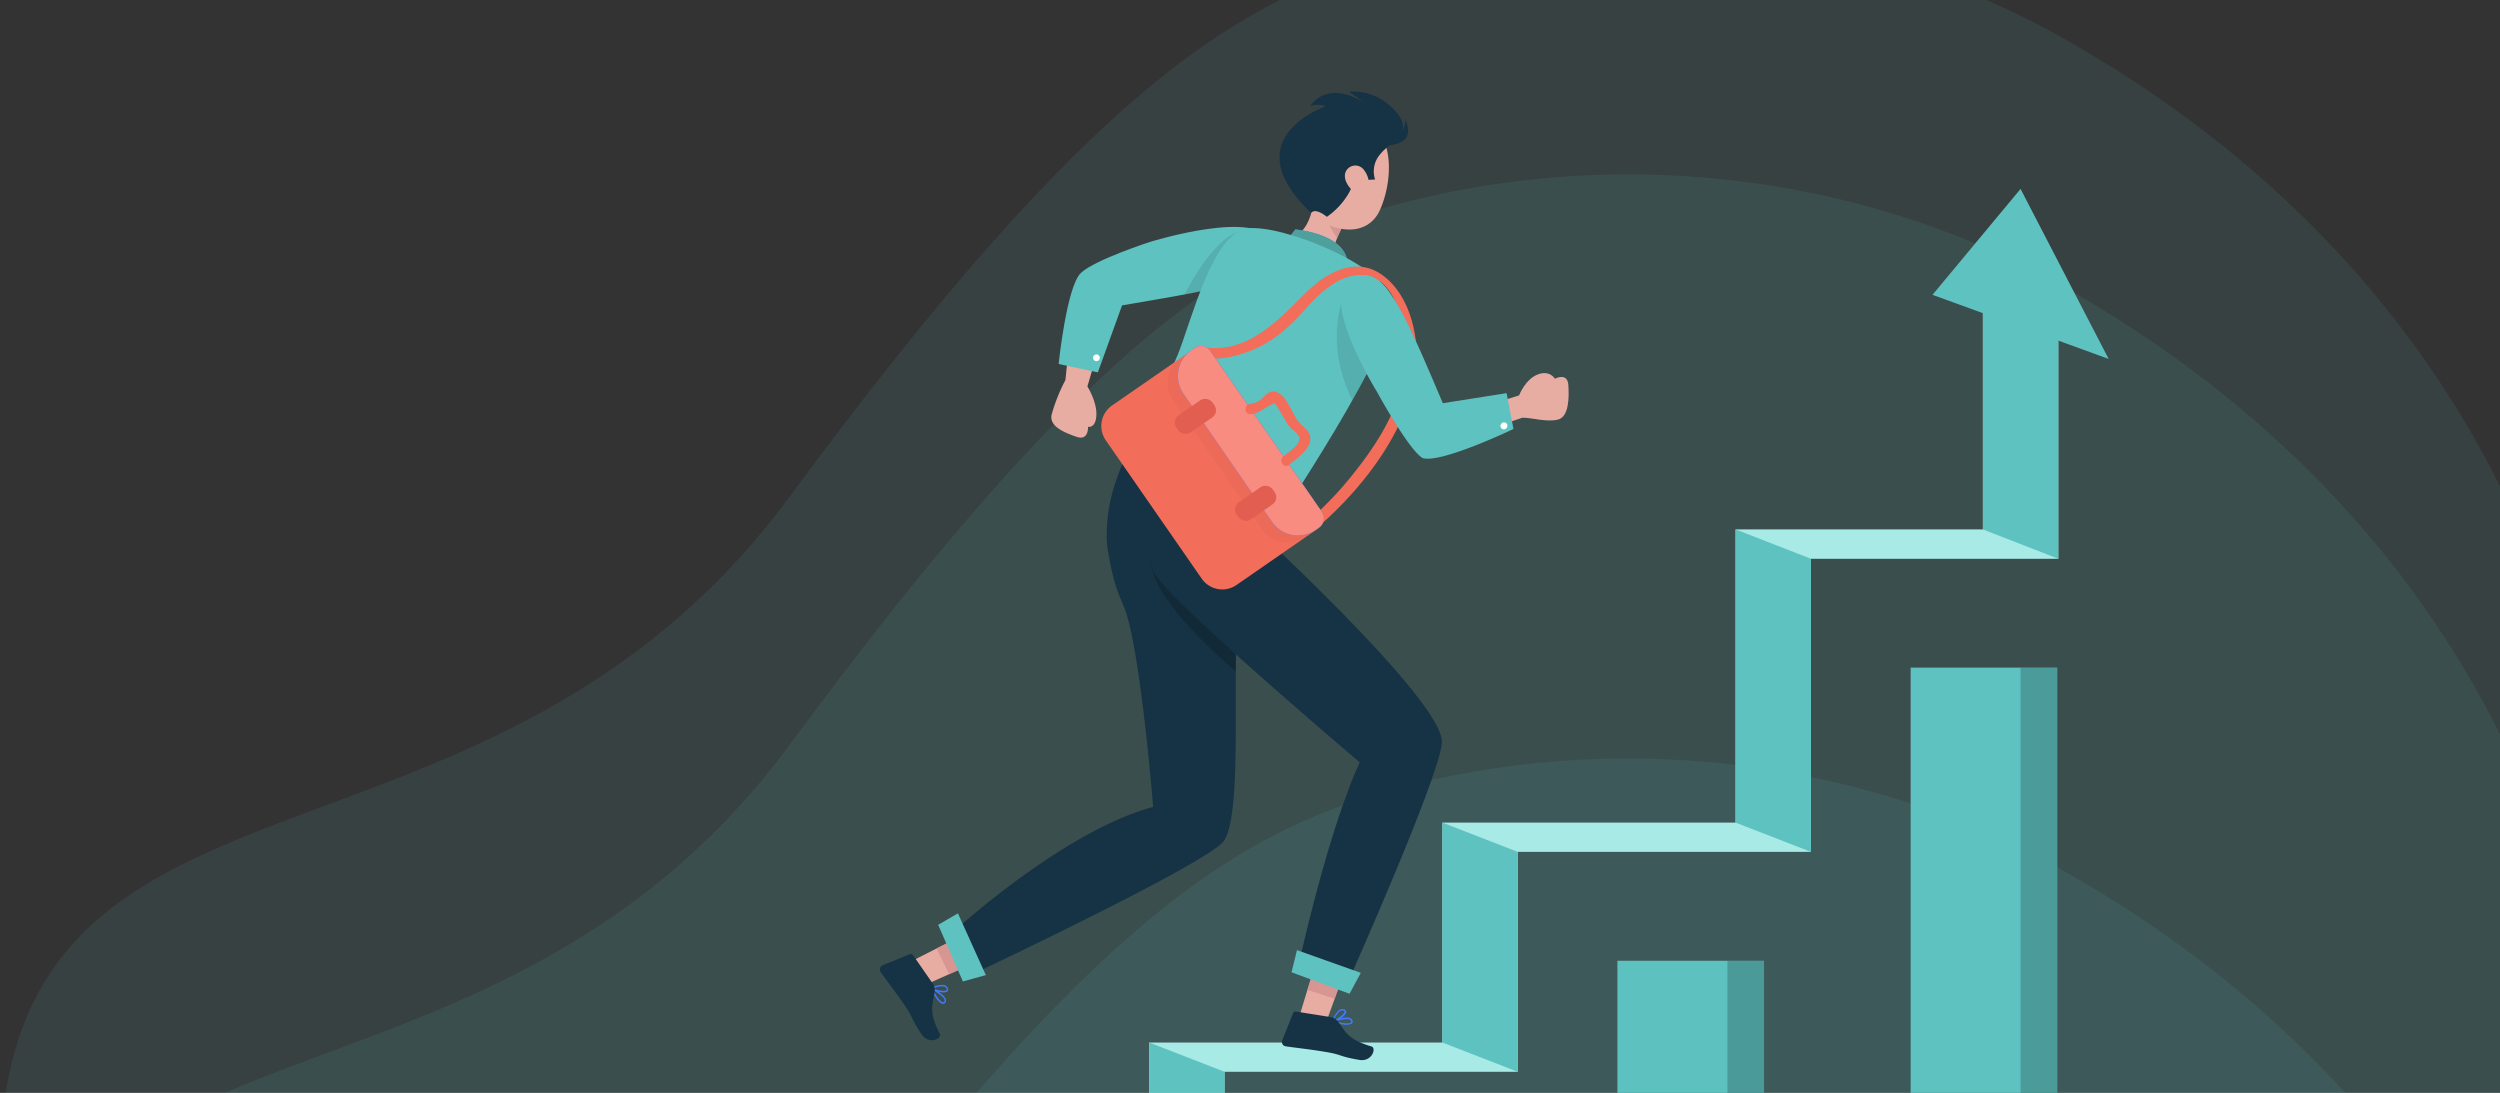 <svg id="b720f763-0b81-405d-9890-a4a1500af1e3" data-name="Layer 1" xmlns="http://www.w3.org/2000/svg" xmlns:xlink="http://www.w3.org/1999/xlink" viewBox="0 0 599.34 262"><rect x="0" y="0" width="599.34" height="262" fill="#333333" stroke="none"/><defs><style>.f75cd714-f854-48ac-af47-f72a32f49ee3{fill:none;}.acffde39-3931-4e2c-89ad-98f6e93c25ca{clip-path:url(#af6ca21d-67a3-4836-a16d-0161514a080a);}.b4c4fbeb-2f19-469c-8b30-7328f1f9ecfd,.b6c5776c-f80f-4a5f-95ea-59a1bd40ed2e,.f450c7da-ffc0-4427-9990-ad67b3d2e41d{fill:#5ec2c1;}.f450c7da-ffc0-4427-9990-ad67b3d2e41d{opacity:0.1;}.a39a8b2a-a8e1-45d4-a0db-0b9a1a9085f9,.b42f9407-6c5a-4c9f-8ba2-7d2c4041ab01,.b4c4fbeb-2f19-469c-8b30-7328f1f9ecfd,.f264bdbe-542a-4ab8-92eb-bd36e91577c7{isolation:isolate;}.a39a8b2a-a8e1-45d4-a0db-0b9a1a9085f9,.b4c4fbeb-2f19-469c-8b30-7328f1f9ecfd{opacity:0.2;}.bf9838c0-d059-49f8-8cbd-a844f8637f21{fill:#a7eae6;}.a9559634-0eb9-4947-9ecb-7a2edc139da1{fill:#163345;}.e51e67f3-395b-411a-a958-8a8498dd3bc9{fill:#e7ada2;}.e4678b01-f119-4cd2-a16e-683cbd56713f{fill:#407bff;}.a17e65d9-18dc-4adb-8280-7064ba7192cc{fill:#d18c8c;opacity:0.7;}.ef1bc02b-8323-4a1c-9865-4e7b6ac7fa8f{fill:#fff;}.f264bdbe-542a-4ab8-92eb-bd36e91577c7{opacity:0.1;}.bb7b73a2-cff2-46d8-b7d4-50553ddd693f{fill:#4ea09d;}.a8e65b9b-a0bb-45ac-95f3-3596c0ee5486{fill:#f26d5a;}.b42f9407-6c5a-4c9f-8ba2-7d2c4041ab01{opacity:0.03;}.aa8ef6bf-0c00-43ce-98c0-6785eba6a35e{fill:#f98c80;}.eddc2bcd-ddb7-401b-9289-126ae72a2e78{fill:#e25e50;}</style><clipPath id="af6ca21d-67a3-4836-a16d-0161514a080a"><rect class="f75cd714-f854-48ac-af47-f72a32f49ee3" width="599.34" height="262"/></clipPath></defs><g class="acffde39-3931-4e2c-89ad-98f6e93c25ca"><path class="f450c7da-ffc0-4427-9990-ad67b3d2e41d" d="M623.9,295.3,322.24,318.73S0,378,0,280.66c0-106.87,115.66-61.72,189.42-161.74C262.47,19.88,298-1.35,338.09-11.32,391-24.5,448.12-16.95,494.34,9,564.09,48.28,644.79,130,623.9,295.3Z"/><path class="f450c7da-ffc0-4427-9990-ad67b3d2e41d" d="M623.9,354.78,322.24,378.21S0,437.46,0,340.15c0-106.88,115.66-61.73,189.42-161.74C262.47,79.36,298,58.13,338.09,48.16,391,35,448.12,42.53,494.34,68.52,564.09,107.76,644.79,189.49,623.9,354.78Z"/><path class="f450c7da-ffc0-4427-9990-ad67b3d2e41d" d="M623.9,494.83,322.24,518.25S0,577.51,0,480.19c0-106.87,115.66-61.73,189.42-161.74,73.05-99,108.6-120.27,148.67-130.25,52.92-13.18,110-5.63,156.25,20.37C564.09,247.81,644.79,329.53,623.9,494.83Z"/><g id="bb9c771a-f71d-4d30-8fdf-7c762b883487" data-name="freepik--Stairs--inject-727"><rect class="b6c5776c-f80f-4a5f-95ea-59a1bd40ed2e" x="387.76" y="230.34" width="35.14" height="140.58"/><rect class="b4c4fbeb-2f19-469c-8b30-7328f1f9ecfd" x="387.76" y="230.34" width="35.14" height="140.58"/><rect class="a39a8b2a-a8e1-45d4-a0db-0b9a1a9085f9" x="414.12" y="230.34" width="8.78" height="140.58"/><rect class="b6c5776c-f80f-4a5f-95ea-59a1bd40ed2e" x="458.05" y="160.05" width="35.15" height="210.87"/><rect class="a39a8b2a-a8e1-45d4-a0db-0b9a1a9085f9" x="484.4" y="160.06" width="8.78" height="210.87"/><polygon class="bf9838c0-d059-49f8-8cbd-a844f8637f21" points="223.28 327.25 177.43 327.25 160.89 320.22 205.21 320.22 205.21 285.07 275.5 285.07 275.5 249.93 345.79 249.93 345.79 197.21 416.08 197.21 416.08 126.92 475.37 126.92 475.37 65.67 493.45 65.67 493.45 133.96 434.15 133.96 434.15 204.23 363.86 204.23 363.86 256.95 293.57 256.95 293.57 292.11 223.28 292.11 223.28 327.25"/><polygon class="b6c5776c-f80f-4a5f-95ea-59a1bd40ed2e" points="475.37 126.92 475.37 65.67 493.45 65.67 493.45 133.96 475.37 126.92"/><polygon class="b6c5776c-f80f-4a5f-95ea-59a1bd40ed2e" points="416.08 197.21 416.08 126.92 434.15 133.96 434.15 204.23 416.08 197.21"/><polygon class="b6c5776c-f80f-4a5f-95ea-59a1bd40ed2e" points="345.79 249.93 345.79 197.21 363.86 204.23 363.86 256.95 345.79 249.93"/><polygon class="b6c5776c-f80f-4a5f-95ea-59a1bd40ed2e" points="275.5 285.07 275.5 249.93 293.57 256.95 293.57 292.11 275.5 285.07"/><polygon class="b6c5776c-f80f-4a5f-95ea-59a1bd40ed2e" points="463.29 70.68 484.4 45.29 505.52 86.05 463.29 70.68"/></g><g id="a0e98484-2c85-4204-9cb9-eabe9f7f519f" data-name="freepik--Character--inject-727"><path class="a9559634-0eb9-4947-9ecb-7a2edc139da1" d="M270.74,107.6a57.92,57.92,0,0,0-4,10.28l-.07.26c-.15.54-.44,1.77-.45,1.82-.13.56-.23,1.08-.34,1.69,0,0-.22,1.26-.29,1.87a.67.67,0,0,0,0,.2c-.16,1.22-.27,3.81-.27,3.86v1.87s.11,1.38.19,2h0v0c1.64,10.24,3.16,11.57,4.42,15.37,3.67,11.18,6.52,46.62,6.52,46.62-21.25,5.73-46.82,29-46.82,29l4.59,10.61S289.37,207,293.33,201.7c4.64-6.28,2-39.58,3.43-52.69.54-4.85,1.15-9.07,1.77-12.89l6.91-10.65Z"/><path class="a39a8b2a-a8e1-45d4-a0db-0b9a1a9085f9" d="M281,135.61l-4.12-4.39s-7.64,6.35,19.34,29.73a115.59,115.59,0,0,1,.49-11.91,9,9,0,0,1,.14-1.16Z"/><polygon class="e51e67f3-395b-411a-a958-8a8498dd3bc9" points="230.46 224.36 219.28 230.05 222.72 235.69 233.13 231.07 230.46 224.36"/><path class="e4678b01-f119-4cd2-a16e-683cbd56713f" d="M223.21,237.11a.18.18,0,0,1,0-.24.19.19,0,0,1,.18,0c.13.06,2.89,1.38,3.33,2.62a.88.88,0,0,1,0,.71.67.67,0,0,1-.64.46c-.52,0-1.21-.73-1.75-1.51A13.79,13.79,0,0,1,223.21,237.11Zm.52.34c.67,1.27,1.78,2.85,2.39,2.85.07,0,.19,0,.3-.25a.56.56,0,0,0,0-.44,1.82,1.82,0,0,0-.16-.31,8.3,8.3,0,0,0-2.54-1.85Z"/><path class="e4678b01-f119-4cd2-a16e-683cbd56713f" d="M223.15,237a.18.18,0,0,1,.1-.16,5.26,5.26,0,0,1,3.1-.7,1.34,1.34,0,0,1,.82.65c.25.44.13.71,0,.85-.61.62-3,.05-3.87-.48a.12.12,0,0,1-.05-.05A.18.18,0,0,1,223.15,237Zm3.68-.12a1.06,1.06,0,0,0-.55-.38,4.31,4.31,0,0,0-2.49.5c1,.46,2.74.71,3.13.38,0,0,.13-.13,0-.41l-.06-.09Z"/><path class="a9559634-0eb9-4947-9ecb-7a2edc139da1" d="M223.64,235.84,218.9,229a.67.67,0,0,0-.8-.24l-6.45,2.62a1.08,1.08,0,0,0-.65,1.38l0,.06a.91.91,0,0,0,.11.22c1.75,2.44,3.4,4.54,5.53,7.61,2.5,3.63,1.44,3,4.29,7.32,1.74,2.58,5,1.07,4.38-.16-2.82-5.37-1.67-7-1.22-10.13A2.65,2.65,0,0,0,223.64,235.84Z"/><polygon class="a17e65d9-18dc-4adb-8280-7064ba7192cc" points="228.7 225.26 224.51 227.39 227.54 233.55 230.99 232.03 228.7 225.26"/><polygon class="b6c5776c-f80f-4a5f-95ea-59a1bd40ed2e" points="229.65 218.96 224.91 221.71 230.84 235.29 236.34 233.77 229.65 218.96"/><path class="a9559634-0eb9-4947-9ecb-7a2edc139da1" d="M329.39,185.67S281,144.86,276.86,137.6s6.91-17.19,6.91-17.19L296,122.13s51.74,46.94,49.62,56.33Z"/><path class="a9559634-0eb9-4947-9ecb-7a2edc139da1" d="M345.66,178.46c-1.36,9.54-21.8,55.39-21.8,55.39s-4.22-.24-11.95-5.08c0,0,8.07-36.24,16.28-50.31Z"/><polygon class="e51e67f3-395b-411a-a958-8a8498dd3bc9" points="315.37 230.94 311.72 242.94 318.18 244.37 322.06 233.67 315.37 230.94"/><path class="e4678b01-f119-4cd2-a16e-683cbd56713f" d="M319.53,245a.2.2,0,0,1-.12-.17.17.17,0,0,1,.12-.17c.13,0,3-1.13,4.2-.57a1,1,0,0,1,.49.5.67.67,0,0,1-.11.78,3.24,3.24,0,0,1-2.31.21A13.74,13.74,0,0,1,319.53,245Zm.62-.15c1.37.4,3.23.7,3.7.27.06,0,.13-.15,0-.4a.5.5,0,0,0-.25-.3,2,2,0,0,0-.33-.09,8.32,8.32,0,0,0-3.12.52Z"/><path class="e4678b01-f119-4cd2-a16e-683cbd56713f" d="M319.44,245a.17.17,0,0,1,0-.17,5.13,5.13,0,0,1,1.65-2.73,1.38,1.38,0,0,1,1.07-.14c.49.13.59.41.58.61,0,.87-2.05,2.22-3,2.46h-.07A.16.16,0,0,1,319.44,245Zm2.45-2.72a.9.9,0,0,0-.64.12,4.27,4.27,0,0,0-1.38,2.15c1-.4,2.42-1.48,2.45-2,0-.05,0-.18-.32-.27Z"/><path class="a9559634-0eb9-4947-9ecb-7a2edc139da1" d="M318.94,243.83l-8.23-1.33a.67.67,0,0,0-.73.41l-2.56,6.44a1.06,1.06,0,0,0,.54,1.42l.07,0,.22.08c3,.43,5.63.68,9.33,1.3,4.35.69,3.15,1.07,8.27,1.94,3.07.55,4.21-2.87,2.93-3.22-5.87-1.72-6.2-3.63-8.15-6.15A2.71,2.71,0,0,0,318.94,243.83Z"/><polygon class="a17e65d9-18dc-4adb-8280-7064ba7192cc" points="314.81 232.83 313.43 237.33 319.97 239.43 321.27 235.87 314.81 232.83"/><polygon class="b6c5776c-f80f-4a5f-95ea-59a1bd40ed2e" points="310.93 227.78 309.63 233.09 323.53 238.25 326.23 233.23 310.93 227.78"/><path class="e51e67f3-395b-411a-a958-8a8498dd3bc9" d="M255.42,91.11l.8-7.77L263,84.76l-2.31,7.88s2.29,3.64,2.15,6.88-2,2.8-2,2.8.19,3.42-2.72,2.41-6.67-2.5-6-5.37A42.51,42.51,0,0,1,255.42,91.11Z"/><path class="b6c5776c-f80f-4a5f-95ea-59a1bd40ed2e" d="M304.85,58.41c-2.33-8.78-29.16-.41-29.16-.41s-13.09,4.23-16.53,7.4-5.37,21.87-5.37,21.87l9.4,2L269,73.21C295.22,68.73,307.12,66.93,304.85,58.41Z"/><path class="ef1bc02b-8323-4a1c-9865-4e7b6ac7fa8f" d="M263.46,86.31a.81.81,0,1,1-.08-1.15.81.81,0,0,1,.08,1.15Z"/><path class="f264bdbe-542a-4ab8-92eb-bd36e91577c7" d="M298.07,63.72l.07-8.29s-5.64-1-14.22,15.19c3.85-.73,7.18-1.42,10-2.14Z"/><path class="e51e67f3-395b-411a-a958-8a8498dd3bc9" d="M308.77,57s4.66.34,6.08-8.09c0,0,4.57-1.18,6.87,1.78s-3.94,7.87-1,10.92S308.77,57,308.77,57Z"/><path class="a17e65d9-18dc-4adb-8280-7064ba7192cc" d="M318.59,53.63a16.09,16.09,0,0,0,2,3.45c.44-1.07,1-2.15,1.35-3.13Z"/><path class="e51e67f3-395b-411a-a958-8a8498dd3bc9" d="M312.93,36.48c-.92,7.2-1.46,10.23,1.42,14.57,4.78,4.76,13.41,6.08,16.47-.7,2.75-6.1,3.79-16.81-2.63-21a9.92,9.92,0,0,0-15.26,7.15Z"/><path class="a9559634-0eb9-4947-9ecb-7a2edc139da1" d="M327.1,43.17l2.56-.14A6.2,6.2,0,0,1,330.87,37c2.47-3.23,8.59-4.88,3.62-10.38a13.42,13.42,0,0,0-11.09-4.66l4.09,2.93s-8.44-6.19-13.43.54a5.93,5.93,0,0,1,3.77.06s-22.42,7.59-3.48,25.58c0,0,.72-1.47,3.75.91a17.67,17.67,0,0,0,5.26-5.69C325.18,42.84,326.47,39.62,327.1,43.17Z"/><path class="e51e67f3-395b-411a-a958-8a8498dd3bc9" d="M327,40.76a5.5,5.5,0,0,1,1.13,4.12c-.27,2-2.2,2.15-3.64,1s-2.72-3.36-1.72-5a2.54,2.54,0,0,1,3.48-.82A2.49,2.49,0,0,1,327,40.76Z"/><path class="a9559634-0eb9-4947-9ecb-7a2edc139da1" d="M336.9,28.57s.65,3.91-5.49,6.23C331.41,34.8,340,35.67,336.9,28.57Z"/><path class="e4678b01-f119-4cd2-a16e-683cbd56713f" d="M308.11,58.07,310.55,55S322.24,56,323,62.65Z"/><path class="bb7b73a2-cff2-46d8-b7d4-50553ddd693f" d="M308.11,58.07,310.55,55S322.24,56,323,62.65Z"/><path class="b6c5776c-f80f-4a5f-95ea-59a1bd40ed2e" d="M282.37,85c3.22-8,8.41-29.29,16.67-30.26s32,8.52,34.81,17-29.72,56.45-29.72,56.45l-34.51-19S279.83,91.33,282.37,85Z"/><path class="f264bdbe-542a-4ab8-92eb-bd36e91577c7" d="M322.92,68.91s-6.26,11.94,1.29,27a147.32,147.32,0,0,0,7.65-15.16l-2.65-6.27Z"/><path class="a8e65b9b-a0bb-45ac-95f3-3596c0ee5486" d="M288.36,85.8c4.52.68,9.47-.66,13.48-2.62,4.6-2.24,8-5.61,11.39-9.37,3-3.36,7-7.18,11.73-7.8,10.66-1.43,12.89,15.57,11.82,23-1.32,8.8-6.27,16.87-11.7,23.76a85.48,85.48,0,0,1-10.74,11.52c-1.26,1.07.72,2.83,2,1.74,10.18-8.94,20.06-21.58,22.76-35.07,1.63-8.14-.42-19.75-7.68-25-6.56-4.77-13.81-.37-18.61,4.47-6.45,6.44-13.79,14.33-24,12.83-1.67-.25-2.15,2.33-.51,2.58Z"/><path class="e51e67f3-395b-411a-a958-8a8498dd3bc9" d="M365,100.13l-7.25,2.45-1-5.46,7.43-2.33s1.47-3.84,4.42-5,4.16,1,4.16,1,3-1.58,3.22,1.43.19,7.81-2.59,8.4S367.46,100.16,365,100.13Z"/><path class="b6c5776c-f80f-4a5f-95ea-59a1bd40ed2e" d="M361.19,94.25,345.9,96.66c-10-23.53-14.42-33.94-22-29.86-8,4.3,6.2,27.11,6.2,27.11s6.74,12.39,10.32,15.44a2.6,2.6,0,0,0,.73.49c4.54,1.23,21.68-7,21.68-7Z"/><path class="ef1bc02b-8323-4a1c-9865-4e7b6ac7fa8f" d="M361.19,102.61a.82.82,0,0,1-1.3-1l.08-.09a.81.81,0,0,1,1.14-.06.8.8,0,0,1,.08,1.13Z"/><path class="a8e65b9b-a0bb-45ac-95f3-3596c0ee5486" d="M290.61,84.77l25.88,37.35a3.48,3.48,0,0,1-.88,4.84h0l-19.17,13.28a6,6,0,0,1-8.35-1.52l-23-33.17a6,6,0,0,1,1.52-8.35L285.8,83.92a3.48,3.48,0,0,1,4.84.88h0Z"/><path class="b42f9407-6c5a-4c9f-8ba2-7d2c4041ab01" d="M314.47,124.47,287.62,85.74a2.65,2.65,0,0,0-3.69-.66h0l-.81.56A7.51,7.51,0,0,0,281.23,96l21.34,30.79a7.52,7.52,0,0,0,10.4,1.89l.79-.54A2.67,2.67,0,0,0,314.47,124.47Z"/><path class="e4678b01-f119-4cd2-a16e-683cbd56713f" d="M316.94,122.81,290.09,84.08a2.66,2.66,0,0,0-3.69-.67h0l-.8.56a7.53,7.53,0,0,0-1.89,10.4L305,125.16a7.53,7.53,0,0,0,10.4,1.89l.8-.55a2.64,2.64,0,0,0,.71-3.68Z"/><path class="aa8ef6bf-0c00-43ce-98c0-6785eba6a35e" d="M316.94,122.81,290.09,84.08a2.66,2.66,0,0,0-3.69-.67h0l-.8.56a7.53,7.53,0,0,0-1.89,10.4L305,125.16a7.53,7.53,0,0,0,10.4,1.89l.8-.55a2.64,2.64,0,0,0,.71-3.68Z"/><rect class="eddc2bcd-ddb7-401b-9289-126ae72a2e78" x="281.31" y="97.31" width="10.54" height="5.02" rx="2.09" transform="translate(-5.84 180.95) rotate(-34.71)"/><rect class="eddc2bcd-ddb7-401b-9289-126ae72a2e78" x="295.75" y="118.16" width="10.54" height="5.02" rx="2.09" transform="translate(-15.13 192.93) rotate(-34.72)"/><path class="a8e65b9b-a0bb-45ac-95f3-3596c0ee5486" d="M299.89,99.28c2.15-.3,3.22-1.49,5-2.31,1.21-.57-.23-1.08.84-.08a7,7,0,0,1,.92,1.37c.72,1.13,1.34,2.35,2.08,3.48.64,1,2.32,2,2.74,3,.67,1.61-2.82,3.87-3.83,4.69-1.2,1,.19,3,1.41,2,1.74-1.44,5.21-3.73,5.09-6.44-.08-1.65-1.52-2.42-2.52-3.52-1.88-2.08-2.63-5.77-5.13-7.26a2.14,2.14,0,0,0-2.42,0c-1,.52-1.43,1.59-2.55,2.08a7.75,7.75,0,0,1-1.82.53c-1.57.21-1.39,2.66.18,2.45Z"/></g></g></svg>